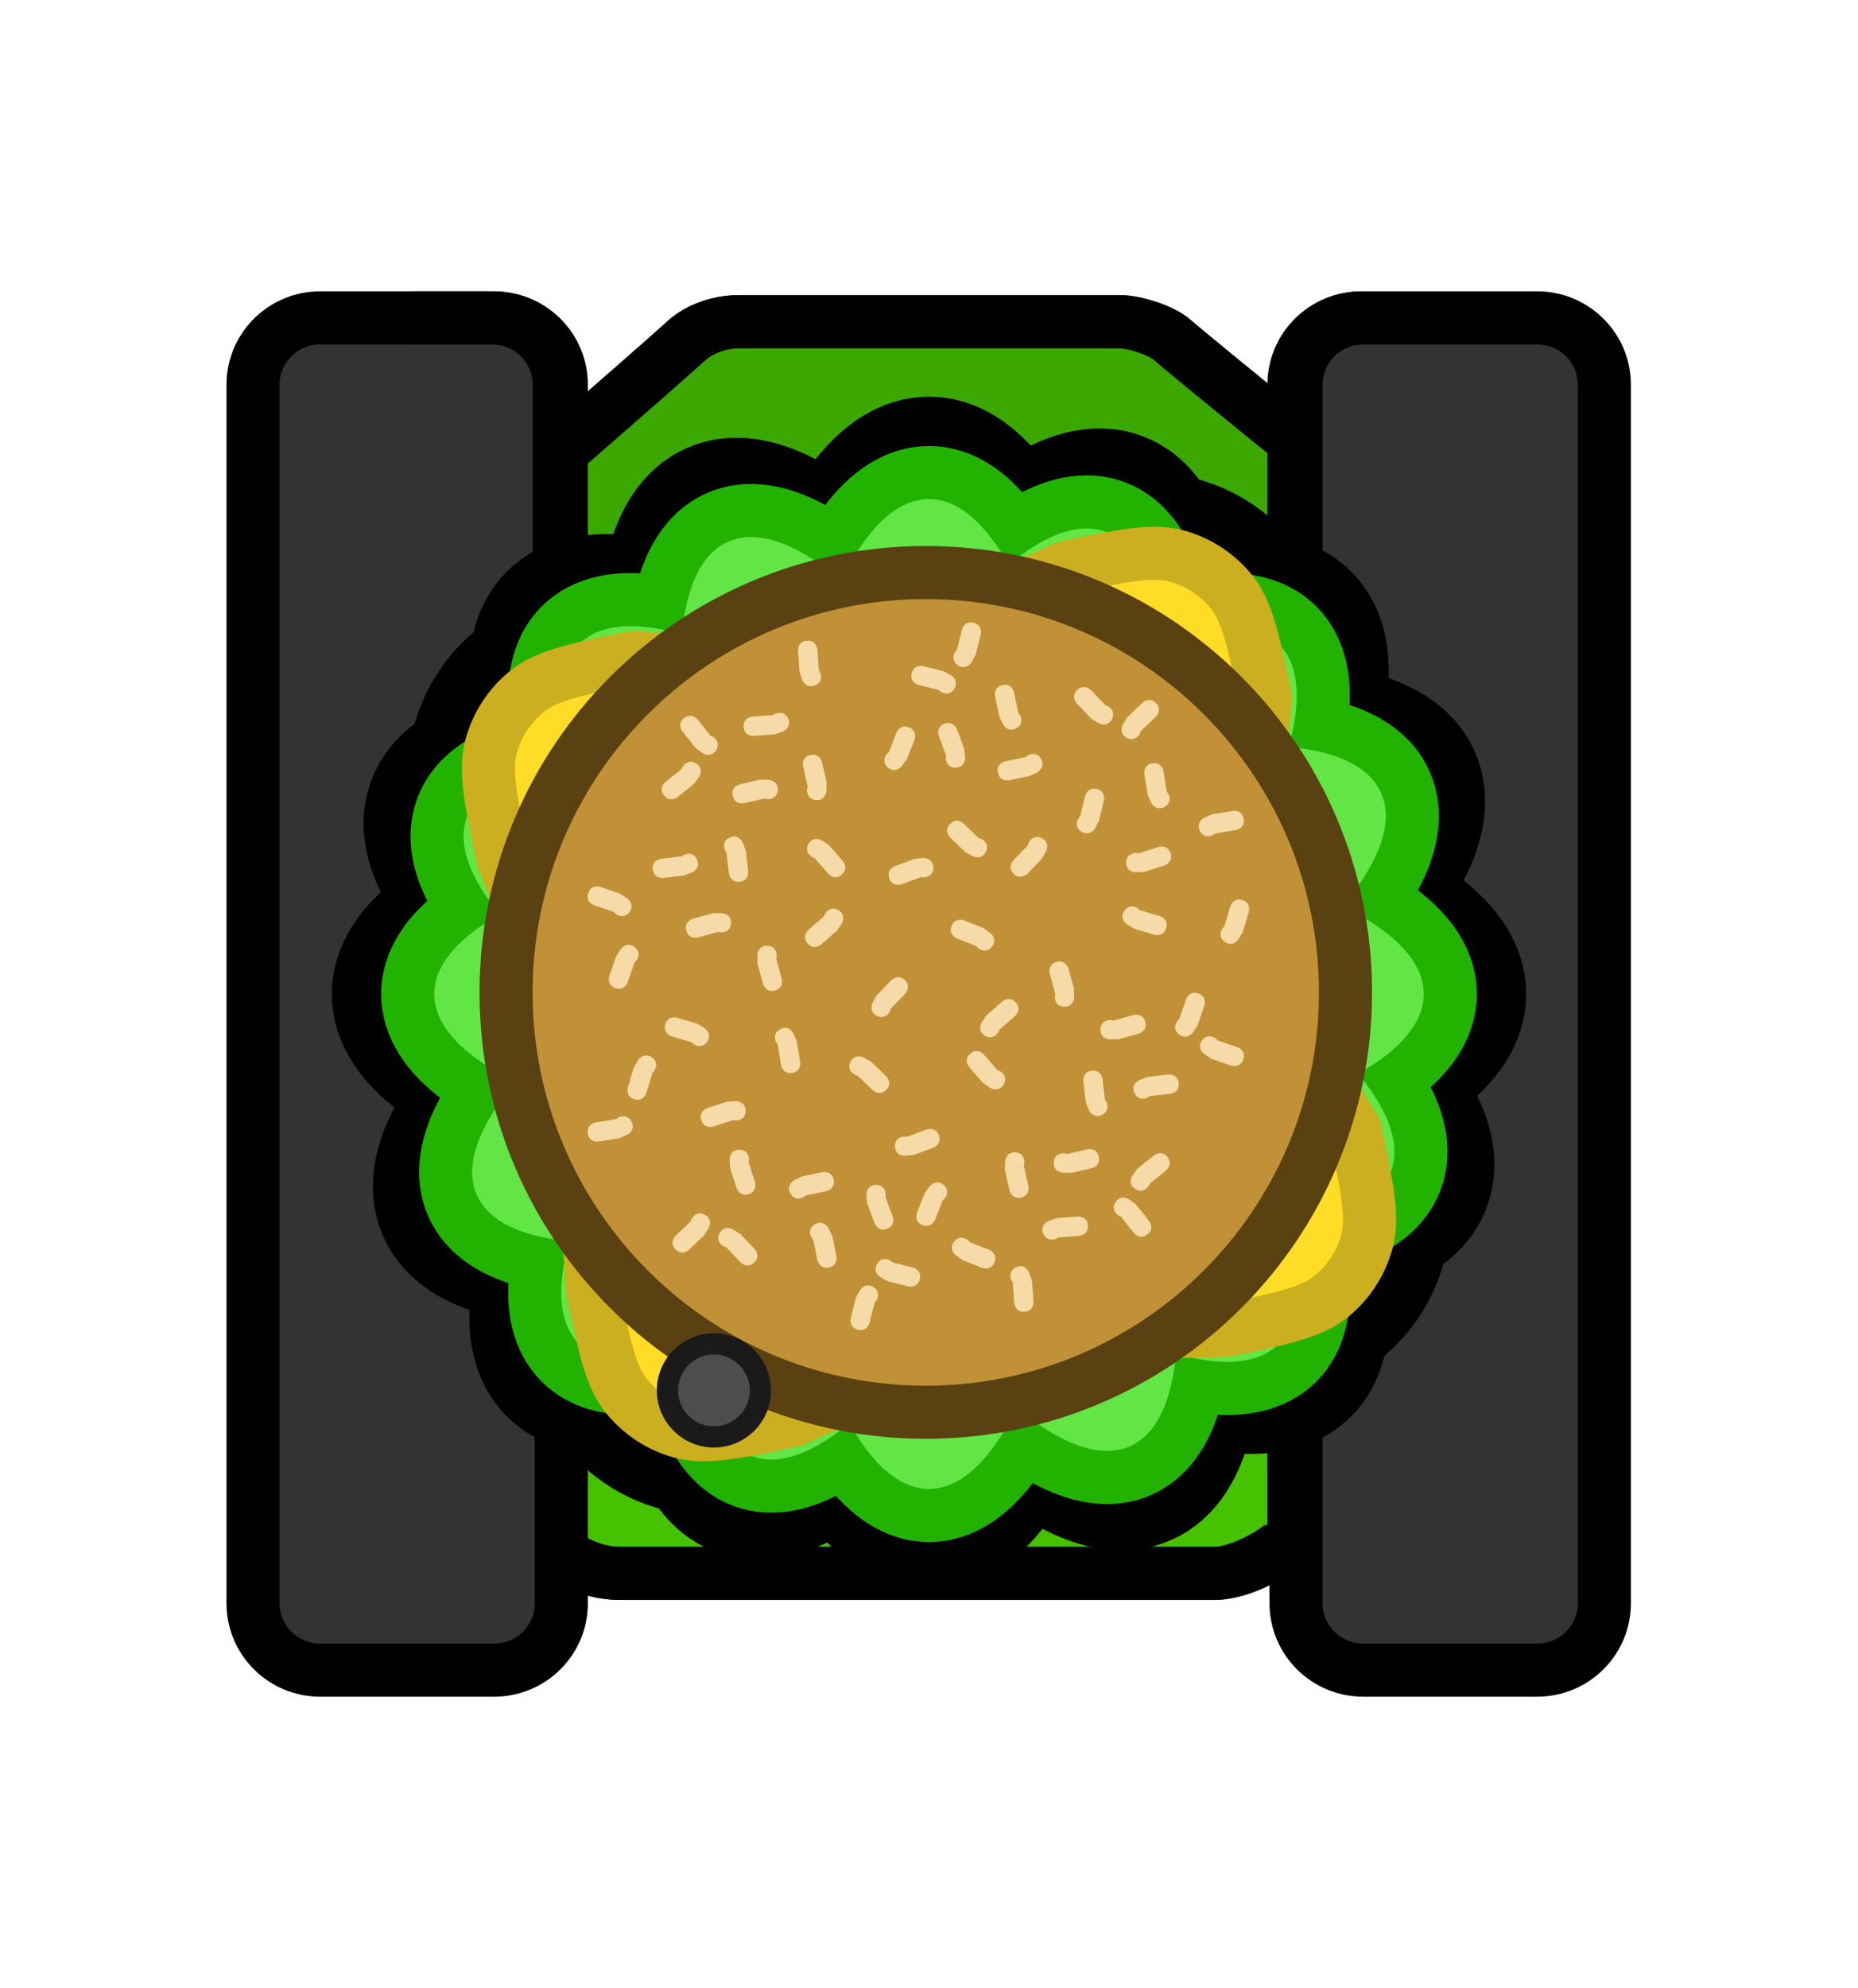 <svg version="1.1" xmlns="http://www.w3.org/2000/svg" xmlns:xlink="http://www.w3.org/1999/xlink" width="524.952" height="561.494" viewBox="0,0,524.952,561.494"><g transform="translate(-697.524,-259.253)"><g data-paper-data="{&quot;isPaintingLayer&quot;:true}" fill-rule="nonzero" stroke-miterlimit="10" stroke-dasharray="" stroke-dashoffset="0" style="mix-blend-mode: normal"><g stroke-linecap="butt"><path d="M964.38,481.864c31.641,0 77.037,31.166 113.142,60.895c-0.032,19.461 0.284,39.277 0.46,58.052c0.224,23.915 0.521,47.743 0.753,71.598c-6.241,8.393 -11.348,15.252 -14.148,18.997c-4.488,6.002 -16.086,12.233 -23.642,12.233c-22.095,0 -127.903,0 -167.811,0c-13.88,0 -22.066,-10.505 -23.387,-12.337c-1.362,-1.89 -3.009,-4.138 -4.883,-6.671c-1.695,-45.998 -4.592,-91.584 -7.999,-137.142c41.516,-31.053 95.031,-65.624 127.515,-65.624z" data-paper-data="{&quot;index&quot;:null}" fill="#45c200" stroke="#000000" stroke-width="15" stroke-linejoin="miter"/><path d="M825.387,413.465c0,0 56.278,-48.785 66.599,-58.195c0.842,-0.768 6.063,-5.171 14.915,-5.171c25.451,0 92.931,0 107.022,0c4.819,0 12.215,2.611 15.078,5.127c7.977,7.01 76.832,62.513 76.832,62.513c0,0 6.418,24.669 -14.768,29.353c-33.236,7.349 -102.41,-4.045 -125.97,-4.045c-22.152,0 -121.603,28.839 -148.672,15.224c-18.885,-9.499 8.966,-44.805 8.966,-44.805z" data-paper-data="{&quot;index&quot;:null}" fill="#3ba800" stroke="#000000" stroke-width="15" stroke-linejoin="miter"/><path d="M826.989,473.848c0,0 41.864,-49.455 53.872,-64.651c0.98,-1.24 7.054,-8.35 17.354,-8.35c29.614,0 108.13,0 124.525,0c5.607,0 14.213,4.217 17.544,8.28c9.282,11.321 52.726,64.722 52.726,64.722c0,0 -82.197,77.103 -127.085,77.103c-43.756,0 -138.936,-77.103 -138.936,-77.103z" data-paper-data="{&quot;index&quot;:null}" fill="#4ddb00" stroke="#45c200" stroke-width="7.5" stroke-linejoin="miter"/><path d="M829.794,539.846v-121.793h36.609l57.335,25.641l71.797,0.353l55.932,-26.754l30.281,0.76v121.793z" fill="#45c200" stroke="none" stroke-width="0" stroke-linejoin="miter"/><path d="M965.135,601.222c-1.87,1.08 -2.806,1.62 -3.8,1.831c-0.88,0.187 -1.789,0.187 -2.669,0c-0.994,-0.211 -1.93,-0.751 -3.8,-1.831l-45.317,-26.164c-1.871,-1.08 -2.806,-1.62 -3.486,-2.376c-0.602,-0.669 -1.057,-1.456 -1.334,-2.311c-0.314,-0.967 -0.314,-2.047 -0.314,-4.207v-52.328c0,-2.16 0,-3.24 0.314,-4.207c0.278,-0.855 0.733,-1.643 1.334,-2.311c0.68,-0.755 1.616,-1.295 3.486,-2.376l45.317,-26.164c1.87,-1.08 2.806,-1.62 3.8,-1.831c0.88,-0.187 1.789,-0.187 2.669,0c0.994,0.211 1.93,0.751 3.8,1.831l45.317,26.164c1.87,1.08 2.806,1.62 3.486,2.376c0.602,0.668 1.056,1.456 1.334,2.311c0.315,0.967 0.315,2.047 0.315,4.207v52.328c0,2.16 0,3.24 -0.315,4.207c-0.278,0.855 -0.732,1.643 -1.334,2.311c-0.68,0.755 -1.616,1.295 -3.486,2.376z" fill="#4d4d4d" stroke="#1a1a1a" stroke-width="15" stroke-linejoin="round"/><path d="M856.118,367.905v344.189c0,10.423 -8.449,18.872 -18.872,18.872h-48.852c-10.423,0 -18.872,-8.449 -18.872,-18.872v-344.189c0,-10.423 8.449,-18.872 18.872,-18.872h48.852c10.423,0 18.872,8.449 18.872,18.872z" fill="#333333" stroke="none" stroke-width="1" stroke-linejoin="miter"/><path d="M856.118,367.905v344.189c0,10.423 -8.498,18.872 -18.982,18.872h-49.138c-10.484,0 -18.982,-8.449 -18.982,-18.872v-344.189c0,-10.423 8.498,-18.872 18.982,-18.872h49.138c10.484,0 18.982,8.449 18.982,18.872z" fill="none" stroke="#000000" stroke-width="15" stroke-linejoin="miter"/><path d="M1150.986,367.906v344.189c0,10.423 -8.449,18.872 -18.872,18.872h-48.852c-10.423,0 -18.872,-8.449 -18.872,-18.872v-344.189c0,-10.423 8.449,-18.872 18.872,-18.872h48.852c10.423,0 18.872,8.449 18.872,18.872z" fill="#333333" stroke="none" stroke-width="1" stroke-linejoin="miter"/><path d="M1150.807,367.905v344.189c0,10.423 -8.498,18.872 -18.982,18.872h-49.138c-10.484,0 -18.982,-8.449 -18.982,-18.872v-344.189c0,-10.423 8.498,-18.872 18.982,-18.872h49.138c10.484,0 18.982,8.449 18.982,18.872z" fill="none" stroke="#000000" stroke-width="15" stroke-linejoin="miter"/><path d="M886.105,651.955c0,-7.253 5.879,-13.132 13.132,-13.132c7.253,0 13.132,5.879 13.132,13.132c0,7.253 -5.879,13.132 -13.132,13.132c-7.253,0 -13.132,-5.879 -13.132,-13.132z" fill="#4d4d4d" stroke="#1a1a1a" stroke-width="6" stroke-linejoin="miter"/><path d="M856.925,385.543c14.563,-12.686 29.609,-25.844 34.468,-30.274c0.842,-0.768 6.063,-5.171 14.915,-5.171c25.451,0 92.931,0 107.022,0c4.819,0 12.215,2.611 15.078,5.127c3.3,2.9 17.015,14.096 31.966,26.23" data-paper-data="{&quot;index&quot;:null}" fill="none" stroke="#000000" stroke-width="15" stroke-linejoin="miter"/><path d="M813.561,349.034h22.982c10.484,0 18.982,8.449 18.982,18.872v281.126" fill="none" stroke="#000000" stroke-width="15" stroke-linejoin="miter"/><path d="M1063.112,692.282v-324.376c0,-10.423 8.498,-18.872 18.982,-18.872" fill="none" stroke="#000000" stroke-width="15" stroke-linejoin="miter"/><path d="M1059.468,695.85c-5.509,4.284 -13.449,7.788 -19.115,7.788c-22.095,0 -127.903,0 -167.811,0c-5.679,0 -10.405,-1.759 -14.098,-3.962" data-paper-data="{&quot;index&quot;:null}" fill="none" stroke="#000000" stroke-width="15" stroke-linejoin="miter"/><path d="M697.524,820.747v-561.494h524.952v561.494z" fill="none" stroke="none" stroke-width="0" stroke-linejoin="miter"/></g><path d="M836.305,469.966c1.66,-6.091 5.202,-11.496 10.125,-15.448c5.596,-4.493 13.798,-6.2 30.189,-9.611c0,0 38.627,3.832 57.455,-0.086c21.461,-4.467 64.448,-25.286 64.448,-25.286c16.391,-3.411 24.575,-5.115 31.499,-3.228c6.09,1.66 11.511,5.199 15.462,10.122c4.489,5.591 6.194,13.782 9.598,30.141c0,0 -5.019,45.89 -0.715,66.567c4.155,19.962 26.106,55.426 26.106,55.426c3.405,16.358 5.107,24.538 3.222,31.456c-1.659,6.09 -5.214,11.514 -10.137,15.465c-5.591,4.489 -13.771,6.191 -30.129,9.596c0,0 -44.974,0.187 -65.585,4.477c-20.037,4.17 -56.408,20.914 -56.408,20.914c-16.359,3.405 -24.55,5.11 -31.468,3.224c-6.091,-1.659 -11.499,-5.217 -15.451,-10.14c-4.493,-5.596 -6.196,-13.78 -9.608,-30.171c0,0 -2.448,-45.466 -6.808,-66.414c-4.078,-19.596 -18.564,-55.489 -18.564,-55.489c-3.411,-16.391 -5.118,-24.592 -3.231,-31.517z" fill="#ffdc25" stroke="#000000" stroke-width="45" stroke-linecap="round" stroke-linejoin="round"/><g><g fill="#62e645" stroke="#000000" stroke-width="35" stroke-linecap="butt" stroke-linejoin="miter"><path d="M1008.844,540c0,83.516 -21.868,151.22 -48.844,151.22c-26.976,0 -48.844,-67.703 -48.844,-151.22c0,-83.516 21.868,-151.22 48.844,-151.22c26.976,0 48.844,67.703 48.844,151.22z"/><path d="M994.538,505.462c59.055,59.055 91.465,122.392 72.39,141.466c-19.075,19.075 -82.412,-13.335 -141.466,-72.39c-59.055,-59.055 -91.465,-122.392 -72.39,-141.466c19.075,-19.075 82.411,13.335 141.466,72.39z"/><path d="M1004.632,520.158c33.927,76.315 41.448,147.063 16.798,158.022c-24.65,10.959 -72.136,-42.023 -106.063,-118.338c-33.927,-76.315 -41.448,-147.063 -16.798,-158.022c24.65,-10.959 72.136,42.023 106.063,118.338z"/><path d="M977.529,494.41c77.953,29.973 133.298,74.682 123.616,99.86c-9.681,25.179 -80.722,21.293 -158.675,-8.68c-77.953,-29.973 -133.298,-74.682 -123.616,-99.86c9.681,-25.179 80.722,-21.293 158.675,8.68z"/><path d="M960,491.156c83.516,0 151.22,21.868 151.22,48.844c0,26.976 -67.703,48.844 -151.22,48.844c-83.516,0 -151.22,-21.868 -151.22,-48.844c0,-26.976 67.703,-48.844 151.22,-48.844z"/><path d="M925.462,505.462c59.055,-59.055 122.392,-91.465 141.466,-72.39c19.075,19.075 -13.335,82.412 -72.39,141.466c-59.055,59.055 -122.392,91.465 -141.466,72.39c-19.075,-19.075 13.335,-82.411 72.39,-141.466z"/><path d="M940.158,495.368c76.315,-33.927 147.063,-41.448 158.022,-16.798c10.959,24.65 -42.023,72.136 -118.338,106.063c-76.315,33.927 -147.063,41.448 -158.022,16.798c-10.959,-24.65 42.023,-72.136 118.338,-106.063z"/><path d="M914.41,522.471c29.973,-77.953 74.681,-133.298 99.86,-123.616c25.179,9.681 21.293,80.722 -8.68,158.675c-29.973,77.953 -74.682,133.298 -99.86,123.616c-25.179,-9.681 -21.293,-80.722 8.68,-158.675z"/></g><g fill="#62e645" stroke="#21b300" stroke-width="30" stroke-linecap="butt" stroke-linejoin="miter"><path d="M1005.152,540c0,77.204 -20.215,139.79 -45.152,139.79c-24.937,0 -45.152,-62.586 -45.152,-139.79c0,-77.204 20.215,-139.79 45.152,-139.79c24.937,0 45.152,62.586 45.152,139.79z"/><path d="M991.928,508.072c54.591,54.591 84.552,113.141 66.919,130.774c-17.633,17.633 -76.183,-12.327 -130.774,-66.919c-54.591,-54.591 -84.552,-113.141 -66.919,-130.774c17.633,-17.633 76.182,12.327 130.774,66.919z"/><path d="M1001.259,521.658c31.363,70.546 38.315,135.948 15.528,146.078c-22.787,10.13 -66.683,-38.847 -98.046,-109.393c-31.363,-70.546 -38.315,-135.948 -15.528,-146.078c22.787,-10.13 66.683,38.847 98.046,109.393z"/><path d="M976.204,497.856c72.061,27.707 123.222,69.037 114.273,92.312c-8.949,23.276 -74.621,19.683 -146.682,-8.024c-72.061,-27.707 -123.222,-69.037 -114.273,-92.312c8.949,-23.276 74.621,-19.683 146.682,8.024z"/><path d="M960,494.848c77.204,0 139.79,20.215 139.79,45.152c0,24.937 -62.586,45.152 -139.79,45.152c-77.204,0 -139.79,-20.215 -139.79,-45.152c0,-24.937 62.586,-45.152 139.79,-45.152z"/><path d="M928.072,508.072c54.591,-54.591 113.141,-84.552 130.774,-66.919c17.633,17.633 -12.327,76.183 -66.919,130.774c-54.591,54.591 -113.141,84.552 -130.774,66.919c-17.633,-17.633 12.327,-76.182 66.919,-130.774z"/><path d="M941.658,498.741c70.546,-31.363 135.948,-38.315 146.078,-15.528c10.13,22.787 -38.847,66.683 -109.393,98.046c-70.546,31.363 -135.948,38.315 -146.078,15.528c-10.13,-22.787 38.847,-66.683 109.393,-98.046z"/><path d="M917.856,523.796c27.707,-72.061 69.037,-123.222 92.312,-114.273c23.276,8.949 19.683,74.621 -8.024,146.682c-27.707,72.061 -69.037,123.222 -92.312,114.273c-23.276,-8.949 -19.683,-74.621 8.024,-146.682z"/></g><g fill="#62e645" stroke="none" stroke-width="0" stroke-linecap="butt" stroke-linejoin="miter"><path d="M1005.152,540c0,77.204 -20.215,139.79 -45.152,139.79c-24.937,0 -45.152,-62.586 -45.152,-139.79c0,-77.204 20.215,-139.79 45.152,-139.79c24.937,0 45.152,62.586 45.152,139.79z"/><path d="M991.928,508.072c54.591,54.591 84.552,113.141 66.919,130.774c-17.633,17.633 -76.183,-12.327 -130.774,-66.919c-54.591,-54.591 -84.552,-113.141 -66.919,-130.774c17.633,-17.633 76.182,12.327 130.774,66.919z"/><path d="M1001.259,521.658c31.363,70.546 38.315,135.948 15.528,146.078c-22.787,10.13 -66.683,-38.847 -98.046,-109.393c-31.363,-70.546 -38.315,-135.948 -15.528,-146.078c22.787,-10.13 66.683,38.847 98.046,109.393z"/><path d="M976.204,497.856c72.061,27.707 123.222,69.037 114.273,92.312c-8.949,23.276 -74.621,19.683 -146.682,-8.024c-72.061,-27.707 -123.222,-69.037 -114.273,-92.312c8.949,-23.276 74.621,-19.683 146.682,8.024z"/><path d="M960,494.848c77.204,0 139.79,20.215 139.79,45.152c0,24.937 -62.586,45.152 -139.79,45.152c-77.204,0 -139.79,-20.215 -139.79,-45.152c0,-24.937 62.586,-45.152 139.79,-45.152z"/><path d="M928.072,508.072c54.591,-54.591 113.141,-84.552 130.774,-66.919c17.633,17.633 -12.327,76.183 -66.919,130.774c-54.591,54.591 -113.141,84.552 -130.774,66.919c-17.633,-17.633 12.327,-76.182 66.919,-130.774z"/><path d="M941.658,498.741c70.546,-31.363 135.948,-38.315 146.078,-15.528c10.13,22.787 -38.847,66.683 -109.393,98.046c-70.546,31.363 -135.948,38.315 -146.078,15.528c-10.13,-22.787 38.847,-66.683 109.393,-98.046z"/><path d="M917.856,523.796c27.707,-72.061 69.037,-123.222 92.312,-114.273c23.276,8.949 19.683,74.621 -8.024,146.682c-27.707,72.061 -69.037,123.222 -92.312,114.273c-23.276,-8.949 -19.683,-74.621 8.024,-146.682z"/></g><path d="M836.305,469.966c1.66,-6.091 5.202,-11.496 10.125,-15.448c5.596,-4.493 13.798,-6.2 30.189,-9.611c0,0 38.627,3.832 57.455,-0.086c21.461,-4.467 64.448,-25.286 64.448,-25.286c16.391,-3.411 24.575,-5.115 31.499,-3.228c6.09,1.66 11.511,5.199 15.462,10.122c4.489,5.591 6.194,13.782 9.598,30.141c0,0 -5.019,45.89 -0.715,66.567c4.155,19.962 26.106,55.426 26.106,55.426c3.405,16.358 5.107,24.538 3.222,31.456c-1.659,6.09 -5.214,11.514 -10.137,15.465c-5.591,4.489 -13.771,6.191 -30.129,9.596c0,0 -44.974,0.187 -65.585,4.477c-20.037,4.17 -56.408,20.914 -56.408,20.914c-16.359,3.405 -24.55,5.11 -31.468,3.224c-6.091,-1.659 -11.499,-5.217 -15.451,-10.14c-4.493,-5.596 -6.196,-13.78 -9.608,-30.171c0,0 -2.448,-45.466 -6.808,-66.414c-4.078,-19.596 -18.564,-55.489 -18.564,-55.489c-3.411,-16.391 -5.118,-24.592 -3.231,-31.517z" fill="#ffdc25" stroke="#ccaf1f" stroke-width="15" stroke-linecap="round" stroke-linejoin="round"/><path d="M840.506,539.544c0,-65.491 53.091,-118.582 118.582,-118.582c65.491,0 118.582,53.091 118.582,118.582c0,65.491 -53.091,118.582 -118.582,118.582c-65.491,0 -118.582,-53.091 -118.582,-118.582z" fill="#c19137" stroke="#5a4112" stroke-width="15" stroke-linecap="butt" stroke-linejoin="miter"/><path d="M899.793,471.197c-1.518,2.277 -3.795,0.759 -3.795,0.759l-1.987,-1.48c-1.216,-1.52 -2.432,-3.041 -3.649,-4.561c0,0 -1.709,-2.137 0.427,-3.846c2.137,-1.709 3.846,0.427 3.846,0.427c1.216,1.52 2.432,3.041 3.649,4.561l0.749,0.345c0,0 2.277,1.518 0.759,3.795z" fill="#f6dba8" stroke="none" stroke-width="0.5" stroke-linecap="butt" stroke-linejoin="miter"/><path d="M894.266,474.922c2.277,1.518 0.759,3.795 0.759,3.795l-1.48,1.987c-1.52,1.216 -3.041,2.432 -4.561,3.649c0,0 -2.137,1.709 -3.846,-0.427c-1.709,-2.137 0.427,-3.846 0.427,-3.846c1.52,-1.216 3.041,-2.432 4.561,-3.649l0.345,-0.749c0,0 1.518,-2.277 3.795,-0.759z" fill="#f6dba8" stroke="none" stroke-width="0.5" stroke-linecap="butt" stroke-linejoin="miter"/><path d="M927.779,452.838c-2.539,1.02 -3.559,-1.519 -3.559,-1.519l-0.803,-2.344c-0.144,-1.942 -0.287,-3.883 -0.431,-5.825c0,0 -0.202,-2.729 2.527,-2.931c2.729,-0.202 2.931,2.527 2.931,2.527c0.144,1.942 0.287,3.883 0.431,5.825l0.423,0.708c0,0 1.02,2.539 -1.519,3.559z" fill="#f6dba8" stroke="none" stroke-width="0.5" stroke-linecap="butt" stroke-linejoin="miter"/><path d="M920.234,462.313c1.02,2.539 -1.519,3.559 -1.519,3.559l-2.344,0.803c-1.942,0.144 -3.883,0.287 -5.825,0.431c0,0 -2.729,0.202 -2.931,-2.527c-0.202,-2.729 2.527,-2.931 2.527,-2.931c1.942,-0.144 3.883,-0.287 5.825,-0.431l0.708,-0.423c0,0 2.539,-1.02 3.559,1.519z" fill="#f6dba8" stroke="none" stroke-width="0.5" stroke-linecap="butt" stroke-linejoin="miter"/><path d="M973.926,527.074l-0.551,-0.614c-1.812,-0.712 -3.624,-1.424 -5.436,-2.135c0,0 -2.547,-1 -1.547,-3.548c1,-2.547 3.548,-1.547 3.548,-1.547c1.812,0.712 3.624,1.424 5.436,2.135l2.001,1.46c0,0 2.124,1.726 0.398,3.849c-1.726,2.124 -3.849,0.398 -3.849,0.398z" data-paper-data="{&quot;index&quot;:null}" fill="#f6dba8" stroke="none" stroke-width="0.5" stroke-linecap="butt" stroke-linejoin="miter"/><path d="M948.047,472.215l0.614,-0.551c0.712,-1.812 1.424,-3.624 2.135,-5.436c0,0 1,-2.547 3.548,-1.547c2.547,1 1.547,3.548 1.547,3.548c-0.712,1.812 -1.424,3.624 -2.135,5.436l-1.46,2.001c0,0 -1.726,2.124 -3.849,0.398c-2.124,-1.726 -0.398,-3.849 -0.398,-3.849z" data-paper-data="{&quot;index&quot;:null}" fill="#f6dba8" stroke="none" stroke-width="0.5" stroke-linecap="butt" stroke-linejoin="miter"/><path d="M914.308,484.974l-0.802,-0.195c-1.897,0.437 -3.794,0.875 -5.691,1.312c0,0 -2.667,0.615 -3.281,-2.052c-0.615,-2.667 2.052,-3.281 2.052,-3.281c1.897,-0.437 3.794,-0.875 5.691,-1.312l2.476,0.073c0,0 2.727,0.223 2.505,2.95c-0.223,2.727 -2.95,2.505 -2.95,2.505z" data-paper-data="{&quot;index&quot;:null}" fill="#f6dba8" stroke="none" stroke-width="0.5" stroke-linecap="butt" stroke-linejoin="miter"/><path d="M925.549,482.267l0.195,-0.802c-0.437,-1.897 -0.875,-3.794 -1.312,-5.691c0,0 -0.615,-2.667 2.052,-3.281c2.667,-0.615 3.281,2.052 3.281,2.052c0.437,1.897 0.875,3.794 1.312,5.691l-0.073,2.476c0,0 -0.223,2.727 -2.95,2.505c-2.727,-0.223 -2.505,-2.95 -2.505,-2.95z" data-paper-data="{&quot;index&quot;:null}" fill="#f6dba8" stroke="none" stroke-width="0.5" stroke-linecap="butt" stroke-linejoin="miter"/><path d="M877.365,530.55l-0.589,0.577c-0.633,1.841 -1.266,3.682 -1.899,5.523c0,0 -0.89,2.588 -3.478,1.698c-2.588,-0.89 -1.698,-3.478 -1.698,-3.478c0.633,-1.841 1.266,-3.682 1.899,-5.523l1.373,-2.063c0,0 1.632,-2.196 3.829,-0.564c2.196,1.632 0.564,3.829 0.564,3.829z" data-paper-data="{&quot;index&quot;:null}" fill="#f6dba8" stroke="none" stroke-width="0.5" stroke-linecap="butt" stroke-linejoin="miter"/><path d="M871.53,517.431l-0.577,-0.589c-1.841,-0.633 -3.682,-1.266 -5.523,-1.899c0,0 -2.588,-0.89 -1.698,-3.478c0.89,-2.588 3.478,-1.698 3.478,-1.698c1.841,0.633 3.682,1.266 5.523,1.899l2.063,1.373c0,0 2.196,1.632 0.564,3.829c-1.632,2.196 -3.829,0.564 -3.829,0.564z" data-paper-data="{&quot;index&quot;:null}" fill="#f6dba8" stroke="none" stroke-width="0.5" stroke-linecap="butt" stroke-linejoin="miter"/><path d="M916.982,529.209l-0.16,0.809c0.519,1.877 1.038,3.753 1.556,5.63c0,0 0.729,2.638 -1.908,3.367c-2.638,0.729 -3.367,-1.908 -3.367,-1.908c-0.519,-1.877 -1.038,-3.753 -1.556,-5.63l-0.034,-2.477c0,0 0.105,-2.734 2.839,-2.63c2.734,0.105 2.63,2.839 2.63,2.839z" data-paper-data="{&quot;index&quot;:null}" fill="#f6dba8" stroke="none" stroke-width="0.5" stroke-linecap="butt" stroke-linejoin="miter"/><path d="M901.217,522.62l-0.809,-0.16c-1.877,0.519 -3.753,1.038 -5.63,1.556c0,0 -2.638,0.729 -3.367,-1.908c-0.729,-2.638 1.908,-3.367 1.908,-3.367c1.877,-0.519 3.753,-1.038 5.63,-1.556l2.477,-0.034c0,0 2.734,0.105 2.63,2.839c-0.105,2.734 -2.839,2.63 -2.839,2.63z" data-paper-data="{&quot;index&quot;:null}" fill="#f6dba8" stroke="none" stroke-width="0.5" stroke-linecap="butt" stroke-linejoin="miter"/><path d="M934.424,516.346c2.34,1.418 0.922,3.759 0.922,3.759l-1.393,2.049c-1.466,1.281 -2.933,2.561 -4.399,3.842c0,0 -2.061,1.8 -3.861,-0.261c-1.8,-2.061 0.261,-3.861 0.261,-3.861c1.466,-1.281 2.933,-2.561 4.399,-3.842l0.312,-0.764c0,0 1.418,-2.34 3.759,-0.922z" data-paper-data="{&quot;index&quot;:null}" fill="#f6dba8" stroke="none" stroke-width="0.5" stroke-linecap="butt" stroke-linejoin="miter"/><path d="M925.986,497.539c1.418,-2.34 3.759,-0.922 3.759,-0.922l2.049,1.393c1.281,1.466 2.561,2.933 3.842,4.399c0,0 1.8,2.061 -0.261,3.861c-2.061,1.8 -3.861,-0.261 -3.861,-0.261c-1.281,-1.466 -2.561,-2.933 -3.842,-4.399l-0.764,-0.312c0,0 -2.34,-1.418 -0.922,-3.759z" data-paper-data="{&quot;index&quot;:null}" fill="#f6dba8" stroke="none" stroke-width="0.5" stroke-linecap="butt" stroke-linejoin="miter"/><path d="M894.465,502.015c1.129,2.493 -1.364,3.621 -1.364,3.621l-2.307,0.903c-1.934,0.227 -3.867,0.455 -5.801,0.682c0,0 -2.718,0.32 -3.037,-2.398c-0.32,-2.718 2.398,-3.037 2.398,-3.037c1.934,-0.227 3.867,-0.455 5.801,-0.682l0.689,-0.453c0,0 2.493,-1.129 3.621,1.364z" data-paper-data="{&quot;index&quot;:null}" fill="#f6dba8" stroke="none" stroke-width="0.5" stroke-linecap="butt" stroke-linejoin="miter"/><path d="M903.703,495.791c2.493,-1.129 3.621,1.364 3.621,1.364l0.903,2.307c0.227,1.934 0.455,3.867 0.682,5.801c0,0 0.32,2.718 -2.398,3.037c-2.718,0.32 -3.037,-2.398 -3.037,-2.398c-0.227,-1.934 -0.455,-3.867 -0.682,-5.801l-0.453,-0.689c0,0 -1.129,-2.493 1.364,-3.622z" data-paper-data="{&quot;index&quot;:null}" fill="#f6dba8" stroke="none" stroke-width="0.5" stroke-linecap="butt" stroke-linejoin="miter"/><path d="M1015.842,467.611c-2.399,-1.316 -1.083,-3.715 -1.083,-3.715l1.303,-2.107c1.41,-1.343 2.82,-2.685 4.23,-4.028c0,0 1.982,-1.887 3.869,0.095c1.887,1.982 -0.095,3.869 -0.095,3.869c-1.41,1.343 -2.82,2.685 -4.23,4.028l-0.279,0.776c0,0 -1.316,2.399 -3.715,1.083z" fill="#f6dba8" stroke="none" stroke-width="0.5" stroke-linecap="butt" stroke-linejoin="miter"/><path d="M1011.655,462.425c-1.316,2.399 -3.715,1.083 -3.715,1.083l-2.107,-1.303c-1.343,-1.41 -2.685,-2.82 -4.028,-4.23c0,0 -1.887,-1.982 0.095,-3.869c1.982,-1.887 3.869,0.095 3.869,0.095c1.343,1.41 2.685,2.82 4.028,4.23l0.776,0.279c0,0 2.399,1.316 1.083,3.715z" fill="#f6dba8" stroke="none" stroke-width="0.5" stroke-linecap="butt" stroke-linejoin="miter"/><path d="M1036.541,493.912c-1.235,-2.442 1.207,-3.677 1.207,-3.677l2.266,-1.001c1.922,-0.31 3.844,-0.621 5.766,-0.931c0,0 2.702,-0.436 3.138,2.265c0.436,2.702 -2.265,3.138 -2.265,3.138c-1.922,0.31 -3.844,0.621 -5.766,0.931l-0.669,0.483c0,0 -2.442,1.235 -3.677,-1.207z" fill="#f6dba8" stroke="none" stroke-width="0.5" stroke-linecap="butt" stroke-linejoin="miter"/><path d="M1026.453,487.211c-2.442,1.235 -3.677,-1.207 -3.677,-1.207l-1.001,-2.266c-0.31,-1.922 -0.621,-3.844 -0.931,-5.766c0,0 -0.436,-2.702 2.265,-3.138c2.702,-0.436 3.138,2.265 3.138,2.265c0.31,1.922 0.621,3.844 0.931,5.766l0.483,0.669c0,0 1.235,2.442 -1.207,3.677z" fill="#f6dba8" stroke="none" stroke-width="0.5" stroke-linecap="butt" stroke-linejoin="miter"/><path d="M1042.877,521.511l0.564,-0.602c0.553,-1.867 1.106,-3.733 1.659,-5.6c0,0 0.778,-2.624 3.401,-1.846c2.624,0.778 1.846,3.401 1.846,3.401c-0.553,1.867 -1.106,3.733 -1.659,5.6l-1.283,2.12c0,0 -1.536,2.264 -3.801,0.728c-2.264,-1.536 -0.728,-3.801 -0.728,-3.801z" data-paper-data="{&quot;index&quot;:null}" fill="#f6dba8" stroke="none" stroke-width="0.5" stroke-linecap="butt" stroke-linejoin="miter"/><path d="M1018.981,515.773l0.602,0.564c1.867,0.553 3.733,1.106 5.6,1.659c0,0 2.624,0.777 1.846,3.401c-0.778,2.624 -3.401,1.846 -3.401,1.846c-1.867,-0.553 -3.733,-1.106 -5.6,-1.659l-2.12,-1.283c0,0 -2.264,-1.536 -0.728,-3.801c1.536,-2.264 3.801,-0.728 3.801,-0.728z" data-paper-data="{&quot;index&quot;:null}" fill="#f6dba8" stroke="none" stroke-width="0.5" stroke-linecap="butt" stroke-linejoin="miter"/><path d="M1002.19,490.419l0.533,-0.63c0.458,-1.892 0.916,-3.784 1.374,-5.677c0,0 0.644,-2.66 3.304,-2.016c2.66,0.644 2.016,3.304 2.016,3.304c-0.458,1.892 -0.916,3.784 -1.374,5.677l-1.174,2.182c0,0 -1.42,2.339 -3.759,0.919c-2.339,-1.42 -0.919,-3.759 -0.919,-3.759z" data-paper-data="{&quot;index&quot;:null}" fill="#f6dba8" stroke="none" stroke-width="0.5" stroke-linecap="butt" stroke-linejoin="miter"/><path d="M1018.432,500.152l0.815,0.125c1.852,-0.599 3.705,-1.198 5.557,-1.797c0,0 2.604,-0.842 3.446,1.762c0.842,2.604 -1.762,3.446 -1.762,3.446c-1.852,0.599 -3.705,1.198 -5.557,1.797l-2.474,0.14c0,0 -2.736,0.013 -2.749,-2.724c-0.013,-2.736 2.724,-2.749 2.724,-2.749z" data-paper-data="{&quot;index&quot;:null}" fill="#f6dba8" stroke="none" stroke-width="0.5" stroke-linecap="butt" stroke-linejoin="miter"/><path d="M963.39,454.666l-0.626,-0.538c-1.889,-0.472 -3.778,-0.944 -5.666,-1.416c0,0 -2.655,-0.664 -1.991,-3.318c0.664,-2.655 3.318,-1.991 3.318,-1.991c1.889,0.472 3.778,0.944 5.666,1.416l2.173,1.19c0,0 2.329,1.437 0.891,3.766c-1.437,2.329 -3.766,0.891 -3.766,0.891z" data-paper-data="{&quot;index&quot;:null}" fill="#f6dba8" stroke="none" stroke-width="0.5" stroke-linecap="butt" stroke-linejoin="miter"/><path d="M967.347,443.432l0.538,-0.626c0.472,-1.889 0.944,-3.778 1.416,-5.666c0,0 0.664,-2.655 3.318,-1.991c2.655,0.664 1.991,3.318 1.991,3.318c-0.472,1.889 -0.944,3.778 -1.416,5.666l-1.19,2.173c0,0 -1.437,2.329 -3.766,0.891c-2.329,-1.437 -0.891,-3.766 -0.891,-3.766z" data-paper-data="{&quot;index&quot;:null}" fill="#f6dba8" stroke="none" stroke-width="0.5" stroke-linecap="butt" stroke-linejoin="miter"/><path d="M958.613,507.06l-0.82,-0.09c-1.825,0.678 -3.65,1.357 -5.475,2.035c0,0 -2.565,0.953 -3.519,-1.612c-0.953,-2.565 1.612,-3.519 1.612,-3.519c1.825,-0.678 3.65,-1.357 5.475,-2.035l2.465,-0.247c0,0 2.733,-0.131 2.864,2.602c0.131,2.733 -2.602,2.864 -2.602,2.864z" data-paper-data="{&quot;index&quot;:null}" fill="#f6dba8" stroke="none" stroke-width="0.5" stroke-linecap="butt" stroke-linejoin="miter"/><path d="M964.732,473.456l0.09,-0.82c-0.678,-1.825 -1.357,-3.65 -2.035,-5.475c0,0 -0.954,-2.565 1.612,-3.519c2.565,-0.953 3.519,1.612 3.519,1.612c0.678,1.825 1.357,3.65 2.035,5.475l0.247,2.465c0,0 0.131,2.733 -2.602,2.864c-2.733,0.131 -2.864,-2.602 -2.864,-2.602z" data-paper-data="{&quot;index&quot;:null}" fill="#f6dba8" stroke="none" stroke-width="0.5" stroke-linecap="butt" stroke-linejoin="miter"/><path d="M976.057,499.856c-1.212,2.454 -3.665,1.242 -3.665,1.242l-2.161,-1.211c-1.402,-1.351 -2.804,-2.701 -4.206,-4.052c0,0 -1.971,-1.899 -0.072,-3.869c1.899,-1.971 3.869,-0.072 3.869,-0.072c1.402,1.351 2.804,2.701 4.206,4.052l0.788,0.245c0,0 2.454,1.212 1.242,3.665z" data-paper-data="{&quot;index&quot;:null}" fill="#f6dba8" stroke="none" stroke-width="0.5" stroke-linecap="butt" stroke-linejoin="miter"/><path d="M991.852,495.973c2.454,1.212 1.242,3.665 1.242,3.665l-1.211,2.161c-1.351,1.402 -2.701,2.804 -4.052,4.206c0,0 -1.899,1.971 -3.869,0.072c-1.971,-1.899 -0.072,-3.869 -0.072,-3.869c1.351,-1.402 2.701,-2.804 4.052,-4.206l0.245,-0.788c0,0 1.212,-2.454 3.665,-1.242z" data-paper-data="{&quot;index&quot;:null}" fill="#f6dba8" stroke="none" stroke-width="0.5" stroke-linecap="butt" stroke-linejoin="miter"/><path d="M984.679,464.954c-2.387,1.339 -3.725,-1.048 -3.725,-1.048l-1.098,-2.221c-0.393,-1.907 -0.786,-3.814 -1.179,-5.721c0,0 -0.552,-2.68 2.128,-3.232c2.68,-0.552 3.232,2.128 3.232,2.128c0.393,1.907 0.786,3.814 1.179,5.721l0.511,0.648c0,0 1.339,2.387 -1.048,3.725z" data-paper-data="{&quot;index&quot;:null}" fill="#f6dba8" stroke="none" stroke-width="0.5" stroke-linecap="butt" stroke-linejoin="miter"/><path d="M991.676,473.622c1.339,2.387 -1.048,3.725 -1.048,3.725l-2.221,1.098c-1.907,0.393 -3.814,0.786 -5.721,1.179c0,0 -2.68,0.552 -3.232,-2.128c-0.552,-2.68 2.128,-3.232 2.128,-3.232c1.907,-0.393 3.814,-0.786 5.721,-1.179l0.647,-0.511c0,0 2.387,-1.339 3.725,1.048z" data-paper-data="{&quot;index&quot;:null}" fill="#f6dba8" stroke="none" stroke-width="0.5" stroke-linecap="butt" stroke-linejoin="miter"/><path d="M1012.718,598.764c1.518,-2.277 3.795,-0.759 3.795,-0.759l1.987,1.48c1.216,1.52 2.432,3.041 3.649,4.561c0,0 1.709,2.137 -0.427,3.846c-2.137,1.709 -3.846,-0.427 -3.846,-0.427c-1.216,-1.52 -2.432,-3.041 -3.649,-4.561l-0.749,-0.345c0,0 -2.277,-1.518 -0.759,-3.795z" fill="#f6dba8" stroke="none" stroke-width="0.5" stroke-linecap="butt" stroke-linejoin="miter"/><path d="M1018.245,595.04c-2.277,-1.518 -0.759,-3.795 -0.759,-3.795l1.48,-1.987c1.52,-1.216 3.041,-2.432 4.561,-3.649c0,0 2.137,-1.709 3.846,0.427c1.709,2.137 -0.427,3.846 -0.427,3.846c-1.52,1.216 -3.041,2.432 -4.561,3.649l-0.345,0.749c0,0 -1.518,2.277 -3.795,0.759z" fill="#f6dba8" stroke="none" stroke-width="0.5" stroke-linecap="butt" stroke-linejoin="miter"/><path d="M984.733,617.123c2.539,-1.02 3.559,1.519 3.559,1.519l0.803,2.344c0.144,1.942 0.287,3.883 0.431,5.825c0,0 0.202,2.729 -2.527,2.931c-2.729,0.202 -2.931,-2.527 -2.931,-2.527c-0.144,-1.942 -0.287,-3.883 -0.431,-5.825l-0.423,-0.708c0,0 -1.02,-2.539 1.519,-3.559z" fill="#f6dba8" stroke="none" stroke-width="0.5" stroke-linecap="butt" stroke-linejoin="miter"/><path d="M992.278,607.649c-1.02,-2.539 1.519,-3.559 1.519,-3.559l2.344,-0.803c1.942,-0.144 3.883,-0.287 5.825,-0.431c0,0 2.729,-0.202 2.931,2.527c0.202,2.729 -2.527,2.931 -2.527,2.931c-1.942,0.144 -3.883,0.287 -5.825,0.431l-0.708,0.423c0,0 -2.539,1.02 -3.559,-1.519z" fill="#f6dba8" stroke="none" stroke-width="0.5" stroke-linecap="butt" stroke-linejoin="miter"/><path d="M970.968,609.476l0.551,0.614c1.812,0.712 3.624,1.424 5.436,2.135c0,0 2.547,1 1.547,3.548c-1,2.547 -3.548,1.547 -3.548,1.547c-1.812,-0.712 -3.624,-1.424 -5.436,-2.135l-2.001,-1.46c0,0 -2.124,-1.726 -0.398,-3.849c1.726,-2.124 3.849,-0.398 3.849,-0.398z" data-paper-data="{&quot;index&quot;:null}" fill="#f6dba8" stroke="none" stroke-width="0.5" stroke-linecap="butt" stroke-linejoin="miter"/><path d="M964.465,597.747l-0.614,0.551c-0.712,1.812 -1.424,3.624 -2.135,5.436c0,0 -1,2.547 -3.548,1.547c-2.547,-1 -1.547,-3.548 -1.547,-3.548c0.712,-1.812 1.424,-3.624 2.135,-5.436l1.46,-2.001c0,0 1.726,-2.124 3.849,-0.398c2.124,1.726 0.398,3.849 0.398,3.849z" data-paper-data="{&quot;index&quot;:null}" fill="#f6dba8" stroke="none" stroke-width="0.5" stroke-linecap="butt" stroke-linejoin="miter"/><path d="M998.204,584.988l0.802,0.195c1.897,-0.437 3.794,-0.875 5.691,-1.312c0,0 2.667,-0.615 3.281,2.052c0.615,2.667 -2.052,3.281 -2.052,3.281c-1.897,0.437 -3.794,0.875 -5.691,1.312l-2.476,-0.073c0,0 -2.727,-0.223 -2.505,-2.95c0.223,-2.727 2.95,-2.505 2.95,-2.505z" data-paper-data="{&quot;index&quot;:null}" fill="#f6dba8" stroke="none" stroke-width="0.5" stroke-linecap="butt" stroke-linejoin="miter"/><path d="M986.963,587.695l-0.195,0.802c0.437,1.897 0.875,3.794 1.312,5.691c0,0 0.615,2.667 -2.052,3.281c-2.667,0.615 -3.281,-2.052 -3.281,-2.052c-0.437,-1.897 -0.875,-3.794 -1.312,-5.691l0.073,-2.476c0,0 0.223,-2.727 2.95,-2.505c2.727,0.223 2.505,2.95 2.505,2.95z" data-paper-data="{&quot;index&quot;:null}" fill="#f6dba8" stroke="none" stroke-width="0.5" stroke-linecap="butt" stroke-linejoin="miter"/><path d="M1030.13,547.622l0.589,-0.577c0.633,-1.841 1.266,-3.682 1.899,-5.523c0,0 0.89,-2.588 3.478,-1.698c2.588,0.89 1.698,3.478 1.698,3.478c-0.633,1.841 -1.266,3.682 -1.899,5.523l-1.373,2.063c0,0 -1.632,2.196 -3.829,0.564c-2.196,-1.632 -0.564,-3.829 -0.564,-3.829z" data-paper-data="{&quot;index&quot;:null}" fill="#f6dba8" stroke="none" stroke-width="0.5" stroke-linecap="butt" stroke-linejoin="miter"/><path d="M1040.981,552.531l0.577,0.589c1.841,0.633 3.682,1.266 5.523,1.899c0,0 2.588,0.89 1.698,3.478c-0.89,2.588 -3.478,1.698 -3.478,1.698c-1.841,-0.633 -3.682,-1.266 -5.523,-1.899l-2.063,-1.373c0,0 -2.196,-1.632 -0.564,-3.829c1.632,-2.196 3.829,-0.564 3.829,-0.564z" data-paper-data="{&quot;index&quot;:null}" fill="#f6dba8" stroke="none" stroke-width="0.5" stroke-linecap="butt" stroke-linejoin="miter"/><path d="M995.53,540.753l0.16,-0.809c-0.519,-1.877 -1.038,-3.753 -1.556,-5.63c0,0 -0.729,-2.638 1.908,-3.367c2.638,-0.729 3.367,1.908 3.367,1.908c0.519,1.877 1.038,3.753 1.556,5.63l0.034,2.477c0,0 -0.105,2.734 -2.839,2.63c-2.734,-0.105 -2.63,-2.839 -2.63,-2.839z" data-paper-data="{&quot;index&quot;:null}" fill="#f6dba8" stroke="none" stroke-width="0.5" stroke-linecap="butt" stroke-linejoin="miter"/><path d="M1011.294,547.341l0.809,0.16c1.877,-0.519 3.753,-1.038 5.63,-1.556c0,0 2.638,-0.729 3.367,1.908c0.729,2.638 -1.908,3.367 -1.908,3.367c-1.877,0.519 -3.753,1.038 -5.63,1.556l-2.477,0.034c0,0 -2.734,-0.105 -2.63,-2.839c0.105,-2.734 2.839,-2.63 2.839,-2.63z" data-paper-data="{&quot;index&quot;:null}" fill="#f6dba8" stroke="none" stroke-width="0.5" stroke-linecap="butt" stroke-linejoin="miter"/><path d="M975.807,551.791c-2.34,-1.418 -0.922,-3.759 -0.922,-3.759l1.393,-2.049c1.466,-1.281 2.933,-2.561 4.399,-3.842c0,0 2.061,-1.8 3.861,0.261c1.8,2.061 -0.261,3.861 -0.261,3.861c-1.466,1.281 -2.933,2.561 -4.399,3.842l-0.312,0.764c0,0 -1.418,2.34 -3.759,0.922z" data-paper-data="{&quot;index&quot;:null}" fill="#f6dba8" stroke="none" stroke-width="0.5" stroke-linecap="butt" stroke-linejoin="miter"/><path d="M981.053,565.582c-1.418,2.34 -3.759,0.922 -3.759,0.922l-2.049,-1.393c-1.281,-1.466 -2.561,-2.933 -3.842,-4.399c0,0 -1.8,-2.061 0.261,-3.861c2.061,-1.8 3.861,0.261 3.861,0.261c1.281,1.466 2.561,2.933 3.842,4.399l0.764,0.312c0,0 2.34,1.418 0.922,3.759z" data-paper-data="{&quot;index&quot;:null}" fill="#f6dba8" stroke="none" stroke-width="0.5" stroke-linecap="butt" stroke-linejoin="miter"/><path d="M1018.047,567.946c-1.129,-2.493 1.364,-3.621 1.364,-3.621l2.307,-0.903c1.934,-0.227 3.867,-0.455 5.801,-0.682c0,0 2.718,-0.32 3.037,2.398c0.32,2.718 -2.398,3.037 -2.398,3.037c-1.934,0.227 -3.867,0.455 -5.801,0.682l-0.689,0.453c0,0 -2.493,1.129 -3.621,-1.364z" data-paper-data="{&quot;index&quot;:null}" fill="#f6dba8" stroke="none" stroke-width="0.5" stroke-linecap="butt" stroke-linejoin="miter"/><path d="M1008.809,574.171c-2.493,1.129 -3.621,-1.364 -3.621,-1.364l-0.903,-2.307c-0.227,-1.934 -0.455,-3.867 -0.682,-5.801c0,0 -0.32,-2.718 2.398,-3.037c2.718,-0.32 3.037,2.398 3.037,2.398c0.227,1.934 0.455,3.867 0.682,5.801l0.453,0.689c0,0 1.129,2.493 -1.364,3.622z" data-paper-data="{&quot;index&quot;:null}" fill="#f6dba8" stroke="none" stroke-width="0.5" stroke-linecap="butt" stroke-linejoin="miter"/><path d="M896.67,602.351c2.399,1.316 1.083,3.715 1.083,3.715l-1.303,2.107c-1.41,1.343 -2.82,2.685 -4.23,4.028c0,0 -1.982,1.887 -3.869,-0.095c-1.887,-1.982 0.095,-3.869 0.095,-3.869c1.41,-1.343 2.82,-2.685 4.23,-4.028l0.279,-0.776c0,0 1.316,-2.399 3.715,-1.083z" fill="#f6dba8" stroke="none" stroke-width="0.5" stroke-linecap="butt" stroke-linejoin="miter"/><path d="M900.856,607.537c1.316,-2.399 3.715,-1.083 3.715,-1.083l2.107,1.303c1.343,1.41 2.685,2.82 4.028,4.23c0,0 1.887,1.982 -0.095,3.869c-1.982,1.887 -3.869,-0.095 -3.869,-0.095c-1.343,-1.41 -2.685,-2.82 -4.028,-4.23l-0.776,-0.279c0,0 -2.399,-1.316 -1.083,-3.715z" fill="#f6dba8" stroke="none" stroke-width="0.5" stroke-linecap="butt" stroke-linejoin="miter"/><path d="M875.97,576.05c1.235,2.442 -1.207,3.677 -1.207,3.677l-2.266,1.001c-1.922,0.31 -3.844,0.621 -5.766,0.931c0,0 -2.702,0.436 -3.138,-2.265c-0.436,-2.702 2.265,-3.138 2.265,-3.138c1.922,-0.31 3.844,-0.621 5.766,-0.931l0.669,-0.483c0,0 2.442,-1.235 3.677,1.207z" fill="#f6dba8" stroke="none" stroke-width="0.5" stroke-linecap="butt" stroke-linejoin="miter"/><path d="M917.985,549.913c2.442,-1.235 3.677,1.207 3.677,1.207l1.001,2.266c0.31,1.922 0.621,3.844 0.931,5.766c0,0 0.436,2.702 -2.265,3.138c-2.702,0.436 -3.138,-2.265 -3.138,-2.265c-0.31,-1.922 -0.621,-3.844 -0.931,-5.766l-0.483,-0.669c0,0 -1.235,-2.442 1.207,-3.677z" fill="#f6dba8" stroke="none" stroke-width="0.5" stroke-linecap="butt" stroke-linejoin="miter"/><path d="M882.405,561.677l-0.564,0.602c-0.553,1.867 -1.106,3.733 -1.659,5.6c0,0 -0.777,2.624 -3.401,1.846c-2.624,-0.777 -1.846,-3.401 -1.846,-3.401c0.553,-1.867 1.106,-3.733 1.659,-5.6l1.283,-2.12c0,0 1.536,-2.264 3.801,-0.728c2.264,1.536 0.728,3.801 0.728,3.801z" data-paper-data="{&quot;index&quot;:null}" fill="#f6dba8" stroke="none" stroke-width="0.5" stroke-linecap="butt" stroke-linejoin="miter"/><path d="M893.53,554.189l-0.602,-0.564c-1.867,-0.553 -3.733,-1.106 -5.6,-1.659c0,0 -2.624,-0.777 -1.846,-3.401c0.777,-2.624 3.401,-1.846 3.401,-1.846c1.867,0.553 3.733,1.106 5.6,1.659l2.12,1.283c0,0 2.264,1.536 0.728,3.801c-1.536,2.264 -3.801,0.728 -3.801,0.728z" data-paper-data="{&quot;index&quot;:null}" fill="#f6dba8" stroke="none" stroke-width="0.5" stroke-linecap="butt" stroke-linejoin="miter"/><path d="M909.146,586.704l-0.125,0.815c0.599,1.852 1.198,3.705 1.797,5.557c0,0 0.842,2.604 -1.762,3.446c-2.604,0.842 -3.446,-1.762 -3.446,-1.762c-0.599,-1.852 -1.198,-3.705 -1.797,-5.557l-0.14,-2.474c0,0 -0.013,-2.736 2.724,-2.749c2.736,-0.013 2.749,2.724 2.749,2.724z" data-paper-data="{&quot;index&quot;:null}" fill="#f6dba8" stroke="none" stroke-width="0.5" stroke-linecap="butt" stroke-linejoin="miter"/><path d="M905.482,575.738l-0.815,-0.125c-1.852,0.599 -3.705,1.198 -5.557,1.797c0,0 -2.604,0.842 -3.446,-1.762c-0.842,-2.604 1.762,-3.446 1.762,-3.446c1.852,-0.599 3.705,-1.198 5.557,-1.797l2.474,-0.14c0,0 2.736,-0.013 2.749,2.724c0.013,2.736 -2.724,2.749 -2.724,2.749z" data-paper-data="{&quot;index&quot;:null}" fill="#f6dba8" stroke="none" stroke-width="0.5" stroke-linecap="butt" stroke-linejoin="miter"/><path d="M949.122,615.296l0.626,0.538c1.889,0.472 3.778,0.944 5.666,1.416c0,0 2.655,0.664 1.991,3.318c-0.664,2.655 -3.318,1.991 -3.318,1.991c-1.889,-0.472 -3.778,-0.944 -5.666,-1.416l-2.173,-1.19c0,0 -2.329,-1.437 -0.891,-3.766c1.437,-2.329 3.766,-0.891 3.766,-0.891z" data-paper-data="{&quot;index&quot;:null}" fill="#f6dba8" stroke="none" stroke-width="0.5" stroke-linecap="butt" stroke-linejoin="miter"/><path d="M945.165,626.53l-0.538,0.626c-0.472,1.889 -0.944,3.778 -1.416,5.666c0,0 -0.664,2.655 -3.318,1.991c-2.655,-0.664 -1.991,-3.318 -1.991,-3.318c0.472,-1.889 0.944,-3.778 1.416,-5.666l1.19,-2.173c0,0 1.437,-2.329 3.766,-0.891c2.329,1.437 0.891,3.766 0.891,3.766z" data-paper-data="{&quot;index&quot;:null}" fill="#f6dba8" stroke="none" stroke-width="0.5" stroke-linecap="butt" stroke-linejoin="miter"/><path d="M952.987,580.233l0.82,0.09c1.825,-0.678 3.65,-1.357 5.475,-2.035c0,0 2.565,-0.953 3.519,1.612c0.953,2.565 -1.612,3.519 -1.612,3.519c-1.825,0.678 -3.65,1.357 -5.475,2.035l-2.465,0.247c0,0 -2.733,0.131 -2.864,-2.602c-0.131,-2.733 2.602,-2.864 2.602,-2.864z" data-paper-data="{&quot;index&quot;:null}" fill="#f6dba8" stroke="none" stroke-width="0.5" stroke-linecap="butt" stroke-linejoin="miter"/><path d="M947.78,596.506l-0.09,0.82c0.678,1.825 1.357,3.65 2.035,5.475c0,0 0.954,2.565 -1.612,3.519c-2.565,0.953 -3.519,-1.612 -3.519,-1.612c-0.678,-1.825 -1.357,-3.65 -2.035,-5.475l-0.247,-2.465c0,0 -0.131,-2.733 2.602,-2.864c2.733,-0.131 2.864,2.602 2.864,2.602z" data-paper-data="{&quot;index&quot;:null}" fill="#f6dba8" stroke="none" stroke-width="0.5" stroke-linecap="butt" stroke-linejoin="miter"/><path d="M937.823,559.16c1.212,-2.454 3.665,-1.242 3.665,-1.242l2.161,1.211c1.402,1.351 2.804,2.701 4.206,4.052c0,0 1.971,1.899 0.072,3.869c-1.899,1.971 -3.869,0.072 -3.869,0.072c-1.402,-1.351 -2.804,-2.701 -4.206,-4.052l-0.788,-0.245c0,0 -2.454,-1.212 -1.242,-3.665z" data-paper-data="{&quot;index&quot;:null}" fill="#f6dba8" stroke="none" stroke-width="0.5" stroke-linecap="butt" stroke-linejoin="miter"/><path d="M945.288,546.167c-2.454,-1.212 -1.242,-3.665 -1.242,-3.665l1.211,-2.161c1.351,-1.402 2.701,-2.804 4.052,-4.206c0,0 1.899,-1.971 3.869,-0.072c1.971,1.899 0.072,3.869 0.072,3.869c-1.351,1.402 -2.701,2.804 -4.052,4.206l-0.245,0.788c0,0 -1.212,2.454 -3.665,1.242z" data-paper-data="{&quot;index&quot;:null}" fill="#f6dba8" stroke="none" stroke-width="0.5" stroke-linecap="butt" stroke-linejoin="miter"/><path d="M927.832,605.008c2.387,-1.339 3.725,1.048 3.725,1.048l1.098,2.221c0.393,1.907 0.786,3.814 1.179,5.721c0,0 0.552,2.68 -2.128,3.232c-2.68,0.552 -3.232,-2.128 -3.232,-2.128c-0.393,-1.907 -0.786,-3.814 -1.179,-5.721l-0.511,-0.648c0,0 -1.339,-2.387 1.048,-3.725z" data-paper-data="{&quot;index&quot;:null}" fill="#f6dba8" stroke="none" stroke-width="0.5" stroke-linecap="butt" stroke-linejoin="miter"/><path d="M920.836,596.339c-1.339,-2.387 1.048,-3.725 1.048,-3.725l2.221,-1.098c1.907,-0.393 3.814,-0.786 5.721,-1.179c0,0 2.68,-0.552 3.232,2.128c0.552,2.68 -2.128,3.232 -2.128,3.232c-1.907,0.393 -3.814,0.786 -5.721,1.179l-0.647,0.511c0,0 -2.387,1.339 -3.725,-1.048z" data-paper-data="{&quot;index&quot;:null}" fill="#f6dba8" stroke="none" stroke-width="0.5" stroke-linecap="butt" stroke-linejoin="miter"/></g><path d="M886.105,651.955c0,-7.253 5.879,-13.132 13.132,-13.132c7.253,0 13.132,5.879 13.132,13.132c0,7.253 -5.879,13.132 -13.132,13.132c-7.253,0 -13.132,-5.879 -13.132,-13.132z" fill="#4d4d4d" stroke="#1a1a1a" stroke-width="6" stroke-linecap="butt" stroke-linejoin="miter"/></g></g></svg><!--rotationCenter:262.475945:280.747115-->